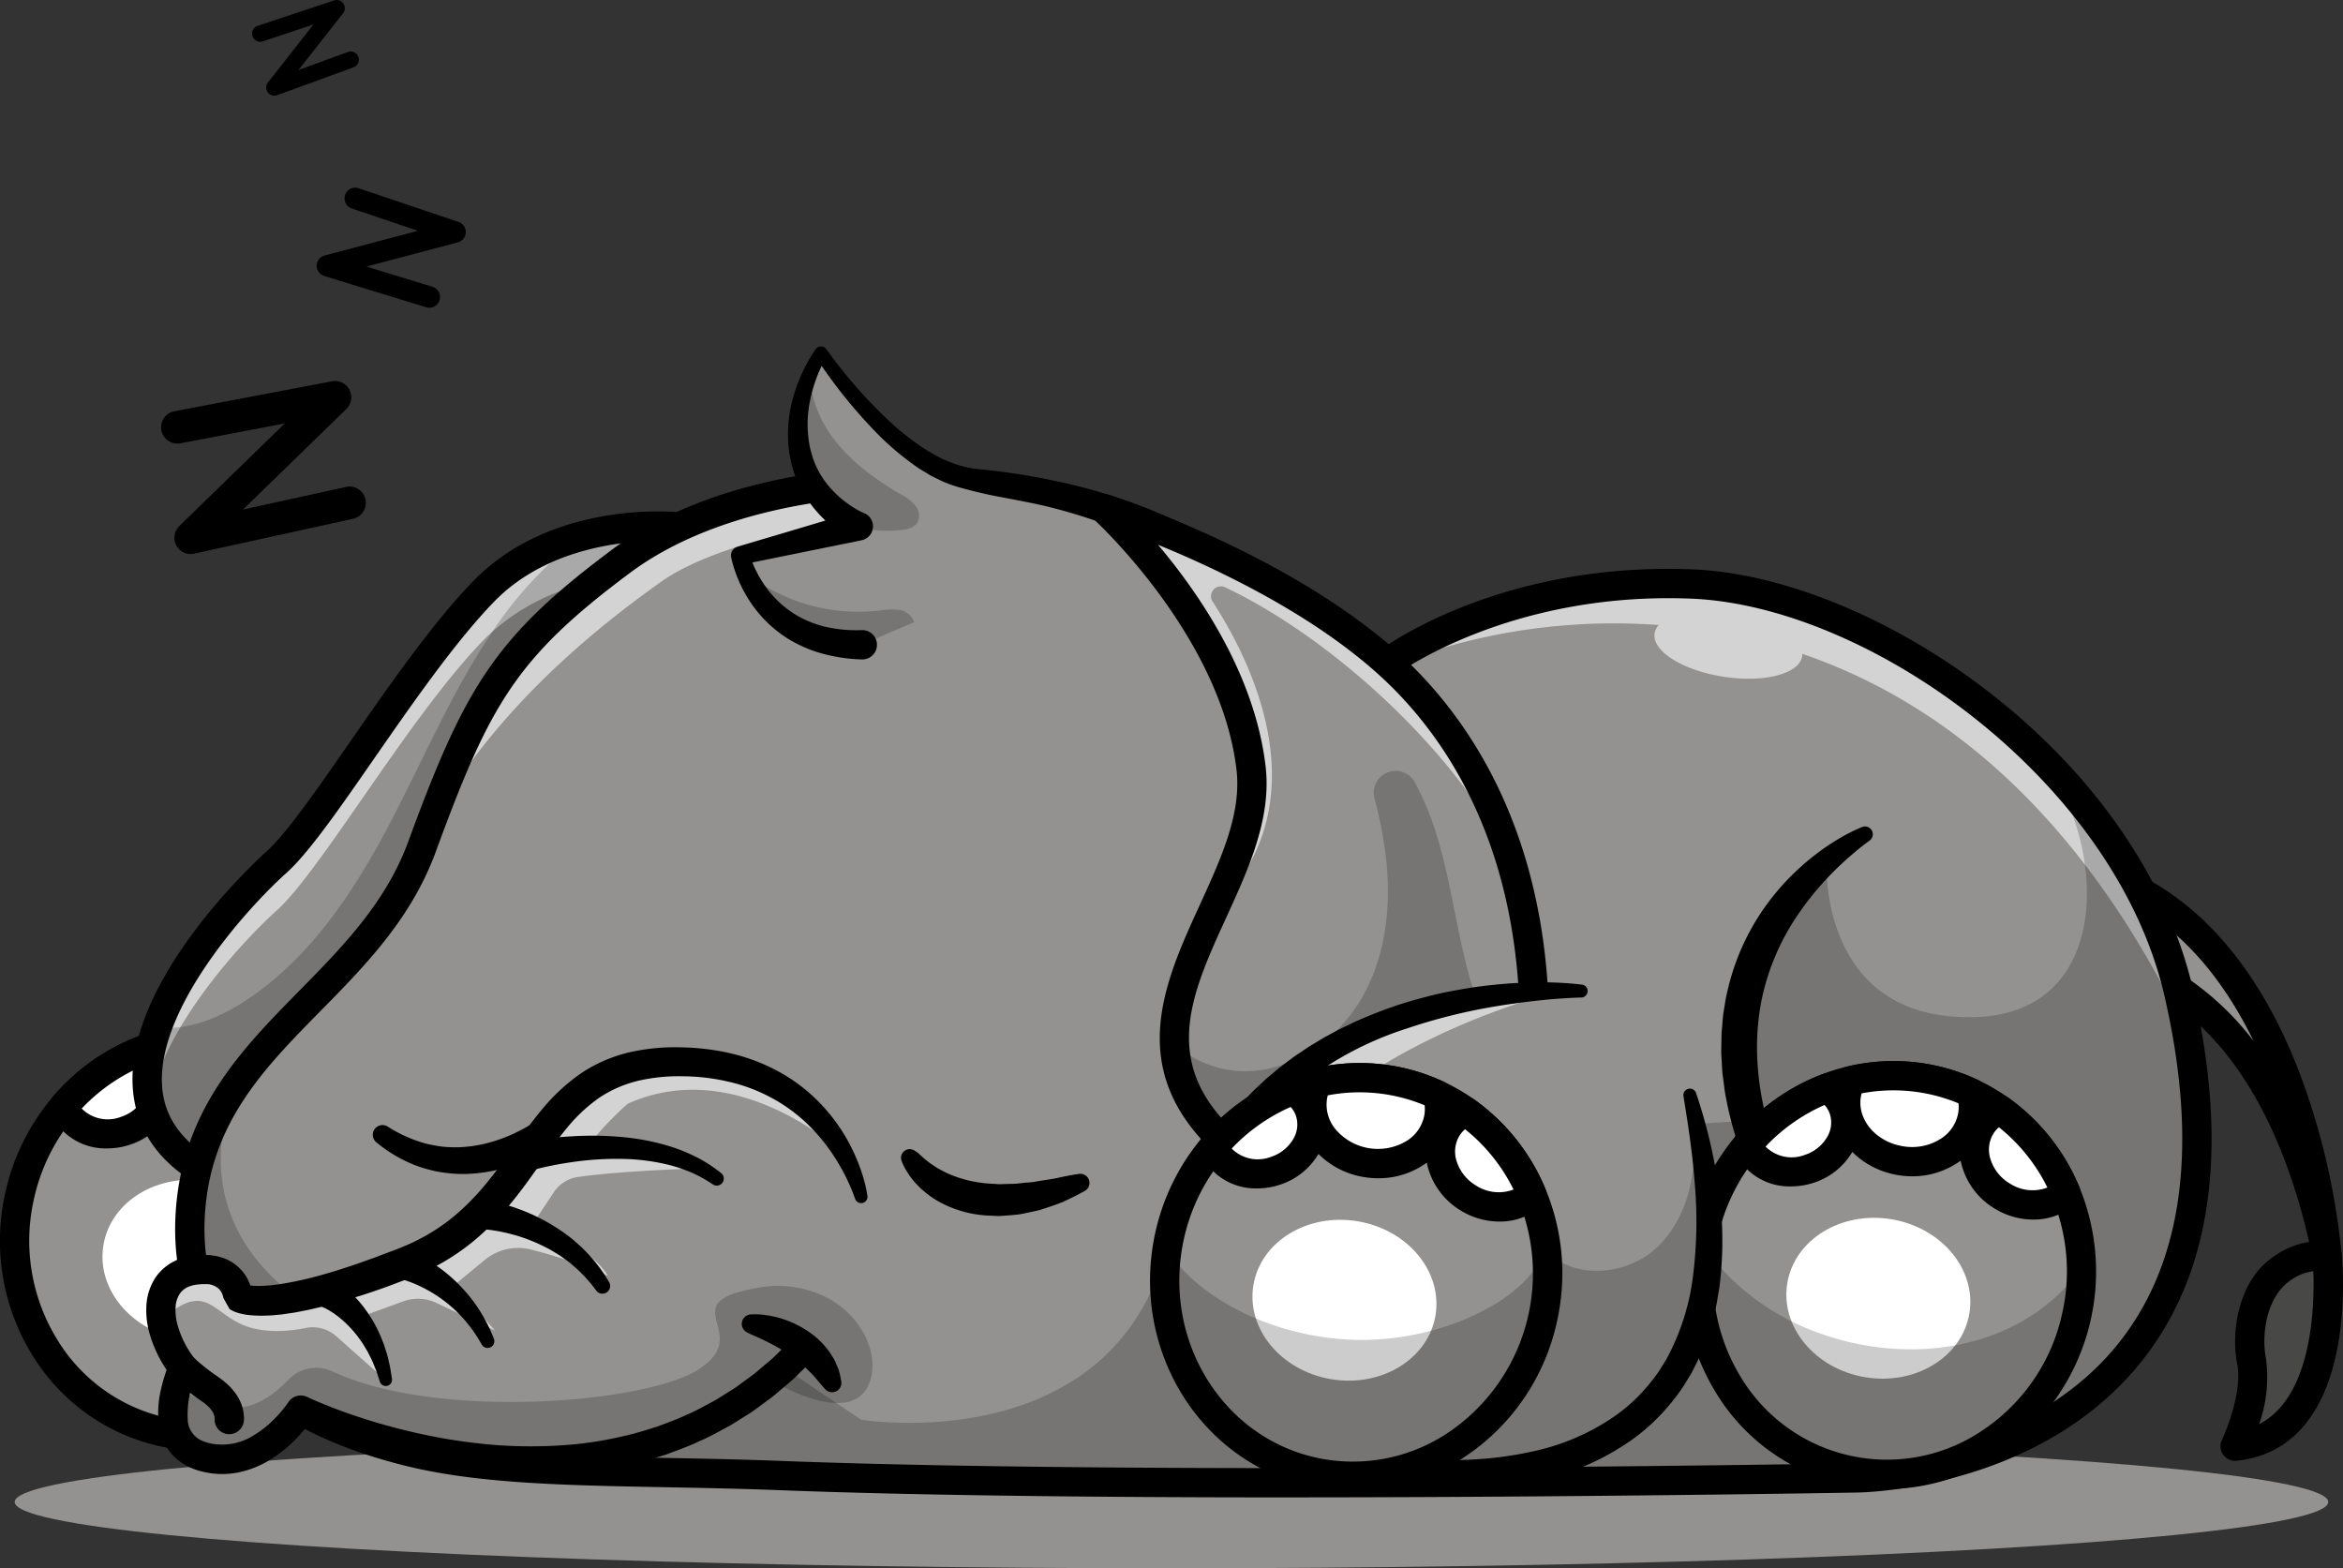 <svg xmlns="http://www.w3.org/2000/svg" width="300" height="200.795" viewBox="0 0 300 200.795"><rect x="0" y="0" width="300" height="200.795" fill="#333333" stroke="none"/><g transform="translate(1.881 183.82)"><ellipse cx="148.116" cy="8.488" rx="148.116" ry="8.488" fill="#939290"/></g><path d="M3483.458,2587.889s2.4,22.912-11.769,24.419c0,0,3.014-6.33,2.11-10.852s.452-13.594,9.658-13.567Z" transform="translate(-3185.5 -2427.147)" fill="#484847"/><g transform="translate(0 130.979)"><path d="M559.269,2328.316c-3.053,13.786-16.219,22.593-29.41,19.67s-21.406-16.463-18.348-30.25a26.3,26.3,0,0,1,5.622-11.381,25.169,25.169,0,0,1,10.208-7.268,22.387,22.387,0,0,1,3.02-.933h0a23.505,23.505,0,0,1,15.432,1.571,23.123,23.123,0,0,1,3.63,2.11,24.721,24.721,0,0,1,8.483,10.677,26.218,26.218,0,0,1,1.36,15.8Z" transform="translate(-508.991 -2295.627)" fill="#939290"/><path d="M517.275,2332.739a25.613,25.613,0,0,1-22-12.517,27.844,27.844,0,0,1-3.31-20.578,28.322,28.322,0,0,1,6.024-12.188,27.082,27.082,0,0,1,10.97-7.807,24.507,24.507,0,0,1,3.265-1.008l.05-.011a25.38,25.38,0,0,1,16.609,1.712,24.892,24.892,0,0,1,3.918,2.279,26.542,26.542,0,0,1,9.127,11.482,28,28,0,0,1,1.461,16.931h0a27.858,27.858,0,0,1-11.692,17.255,25.868,25.868,0,0,1-14.424,4.451Zm-4.256-50.431a20.691,20.691,0,0,0-2.714.843,23.325,23.325,0,0,0-9.452,6.73,24.567,24.567,0,0,0-5.222,10.573,24.108,24.108,0,0,0,2.856,17.821,21.842,21.842,0,0,0,31.126,6.894,24.122,24.122,0,0,0,10.115-14.947h0a24.27,24.27,0,0,0-1.259-14.674,22.789,22.789,0,0,0-7.836-9.868,21.214,21.214,0,0,0-3.338-1.941,21.63,21.63,0,0,0-14.2-1.448l-.074.016Zm28.539,28.32Z" transform="translate(-491.281 -2277.94)"/><g transform="translate(6.266)"><g transform="translate(1.876 1.881)"><path d="M584.046,2324.291c-3.315,1.135-6.813-.225-7.976-3.053a25.169,25.169,0,0,1,10.208-7.268,5.283,5.283,0,0,1,2.114,2.706C589.429,2319.706,587.483,2323.119,584.046,2324.291Z" transform="translate(-576.07 -2312.39)" fill="#fff"/><path d="M723.381,2302.6c-.647,3.939-4.793,6.536-9.26,5.8s-7.554-4.525-6.907-8.464a6.541,6.541,0,0,1,.558-1.768h0a23.5,23.5,0,0,1,15.432,1.571,6.385,6.385,0,0,1,.174,2.861Z" transform="translate(-694.543 -2297.517)" fill="#fff"/><path d="M890.32,2353.258a6.887,6.887,0,0,1-8.224.361c-3.274-2.044-4.464-6.045-2.659-8.933a5.6,5.6,0,0,1,2.4-2.106,24.722,24.722,0,0,1,8.483,10.677Z" transform="translate(-849.545 -2338.253)" fill="#fff"/></g><path d="M564.015,2308.911a7.775,7.775,0,0,1-7.34-4.614,1.876,1.876,0,0,1,.3-1.925,27.077,27.077,0,0,1,10.972-7.809,1.878,1.878,0,0,1,1.7.188,7.134,7.134,0,0,1,2.855,3.663,7.293,7.293,0,0,1-.641,6.04,8.874,8.874,0,0,1-4.874,3.957,9.192,9.192,0,0,1-2.977.5Zm-3.288-5.1a4.707,4.707,0,0,0,5.052,1.054h0a5.12,5.12,0,0,0,2.827-2.266,3.588,3.588,0,0,0,.351-2.967,3.314,3.314,0,0,0-.677-1.149,23.332,23.332,0,0,0-7.554,5.328Z" transform="translate(-556.534 -2292.854)"/><path d="M697.977,2292.687a11.227,11.227,0,0,1-1.828-.151c-5.474-.9-9.266-5.667-8.453-10.618a8.409,8.409,0,0,1,.717-2.274,1.878,1.878,0,0,1,1.32-1.03,25.383,25.383,0,0,1,16.607,1.713,1.875,1.875,0,0,1,1,1.171,8.214,8.214,0,0,1,.223,3.694,8.625,8.625,0,0,1-4.052,5.935,10.4,10.4,0,0,1-5.536,1.559Zm-6.481-10.614a4.588,4.588,0,0,0-.1.454c-.479,2.912,1.926,5.743,5.361,6.31a6.846,6.846,0,0,0,4.763-.886,4.925,4.925,0,0,0,2.342-3.367v-.006a4.493,4.493,0,0,0,.036-1.227,21.678,21.678,0,0,0-12.4-1.276Z" transform="translate(-675.002 -2277.927)"/><path d="M868.431,2339.022a9.5,9.5,0,0,1-5.024-1.465,9.311,9.311,0,0,1-4.038-5.205,7.634,7.634,0,0,1,.782-6.312,7.491,7.491,0,0,1,3.2-2.812,1.877,1.877,0,0,1,1.876.169,26.538,26.538,0,0,1,9.131,11.485,1.875,1.875,0,0,1-.472,2.114A8.076,8.076,0,0,1,868.431,2339.022Zm-4.385-11.823a3.609,3.609,0,0,0-.713.832,3.932,3.932,0,0,0-.367,3.251,5.562,5.562,0,0,0,2.429,3.094,5.352,5.352,0,0,0,4.86.546A22.765,22.765,0,0,0,864.045,2327.2Z" transform="translate(-829.973 -2318.719)"/></g><ellipse cx="10.252" cy="11.816" rx="10.252" ry="11.816" transform="translate(11.571 38.569) rotate(-80.64)" fill="#fff"/></g><path d="M3283.34,2077.69v11.045s22.006,0,29.855,37.946C3313.195,2126.68,3310.168,2085.385,3283.34,2077.69Z" transform="translate(-3015.236 -1965.938)" fill="#939290"/><path d="M3295.529,2110.906a1.876,1.876,0,0,1-1.835-1.5c-3.895-18.827-11.346-27.739-16.912-31.9-5.945-4.444-11.066-4.552-11.118-4.552a1.884,1.884,0,0,1-1.865-1.875V2060.04a1.876,1.876,0,0,1,2.393-1.8c11.57,3.319,20.642,13.189,26.234,28.542a90.952,90.952,0,0,1,4.975,22.115,1.876,1.876,0,0,1-1.873,2.012Zm-27.978-41.511a26.372,26.372,0,0,1,11.217,4.919,36.482,36.482,0,0,1,7.349,7.255c-3.91-8-9.787-15.5-18.564-18.92v6.746Z" transform="translate(-2997.572 -1948.288)"/><path d="M3454.031,2596.531a1.875,1.875,0,0,1-1.693-2.682c.762-1.608,2.6-6.486,1.965-9.677-.7-3.5-.154-8.558,2.645-11.962a10.964,10.964,0,0,1,8.813-3.85h.045a1.876,1.876,0,0,1,1.86,1.68c.106,1.011,2.412,24.794-13.436,26.479A1.932,1.932,0,0,1,3454.031,2596.531Zm10.012-24.282a6.7,6.7,0,0,0-4.2,2.343c-2.008,2.442-2.374,6.3-1.864,8.843a18.1,18.1,0,0,1-.874,8.4C3463.919,2588.334,3464.205,2576.758,3464.044,2572.249Z" transform="translate(-3167.841 -2409.492)"/><g transform="translate(16.97 65.477)"><path d="M755.737,1615.51s-26.578,94.481-54.915,85.136c-13.483-4.445-14.875-12.851-11.948-21.058,3.319-9.334,12.22-18.418,15.267-21.142,5.724-5.124,16.879-24.716,26.527-34.666a27.056,27.056,0,0,1,12.606-7.112,37.706,37.706,0,0,1,12.465-1.158Z" transform="translate(-685.719 -1613.519)" fill="#939290"/><g transform="translate(1.882 1.883)" opacity="0.6"><path d="M755.744,1615.5s-.641,2.285-1.837,6.11a39.01,39.01,0,0,0-10.628,1.258,27.069,27.069,0,0,0-12.606,7.112c-9.648,9.95-20.8,29.542-26.527,34.666-3.047,2.723-11.948,11.807-15.267,21.141a23.411,23.411,0,0,0-.95,3.422,17.4,17.4,0,0,1,.95-9.632c3.319-9.334,12.22-18.418,15.267-21.141,5.724-5.124,16.879-24.716,26.527-34.666a27.057,27.057,0,0,1,12.606-7.111,37.7,37.7,0,0,1,12.465-1.158Z" transform="translate(-687.608 -1615.393)" fill="#fff"/></g><g transform="translate(1.881 1.883)" opacity="0.2"><path d="M755.737,1615.5s-26.578,94.481-54.915,85.136c-13.483-4.445-14.875-12.851-11.948-21.058.219.032.444.047.663.058,3.855.182,7.587-1.451,10.806-3.585,7.868-5.207,13.363-13.305,17.808-21.627s8.072-17.119,13.295-24.977a50.076,50.076,0,0,1,11.828-12.788,37.7,37.7,0,0,1,12.465-1.158Z" transform="translate(-687.6 -1615.393)"/></g><path d="M687.1,1685.441a14.536,14.536,0,0,1-4.578-.745c-8.178-2.7-12.954-7.082-14.2-13.031-3-14.393,16.036-31.624,16.848-32.35,2.531-2.265,6.49-7.972,10.683-14.013,4.939-7.118,10.537-15.186,15.748-20.561,10.167-10.485,25.952-8.9,26.618-8.83a1.875,1.875,0,0,1,1.6,2.372c-.827,2.938-20.522,72.117-44.769,85.02A16.873,16.873,0,0,1,687.1,1685.441Zm48.409-85.89c-4.475,0-14.468.849-21.209,7.8-5,5.155-10.5,13.088-15.36,20.088-4.508,6.5-8.4,12.111-11.264,14.671-5.082,4.548-17.806,18.583-15.677,28.788.948,4.544,4.884,7.987,11.7,10.235a11.781,11.781,0,0,0,9.6-1.143c20.486-10.9,38.592-68.228,42.25-80.44Z" transform="translate(-668.008 -1595.786)"/></g><path d="M957.7,1682.511s-88.412,1.591-137.75-.3c-19.055-.731-34.911-.037-47.1-2.969-19.383-4.659-29.495-15.246-28.4-30.836a31.33,31.33,0,0,1,5.729-16.043c5.932-8.63,15.068-14.881,20.8-24.262,0,0,0-.01,0-.015a35.61,35.61,0,0,0,3.109-6.381c.35-.944.688-1.863,1.018-2.75,6.3-16.827,10.242-23.219,24.544-33.857,6.381-4.753,15.126-7.889,24.716-9.339a86.193,86.193,0,0,1,31.081,1.08c1.033.225,2.061.474,3.073.746l.062.015c.95.251,1.884.521,2.813.814l.021,0a64.706,64.706,0,0,1,7.5,2.839c21.5,9.725,28.806,16.894,28.806,16.894s.438-.334,1.3-.876c4.069-2.6,17.542-10.008,37.619-9.215,12.971.517,29.239,7.936,42.08,19.655h0c.01.015.026.021.036.031q1.049.955,2.061,1.957c8.708,8.52,15.554,19.075,18.23,30.763q1.026,4.477,1.576,8.531c7.3,53.157-42.926,53.517-42.926,53.517Z" transform="translate(-720.058 -1493.284)" fill="#939290"/><g transform="translate(55.046 61.543)" opacity="0.6"><path d="M1144.871,1556.824c-3.126.032-38.626,2.333-50.75,10.944-10.577,7.513-21.958,17.554-29.592,31.172,6.3-16.827,10.242-23.219,24.544-33.857,6.381-4.753,15.126-7.889,24.716-9.339a86.2,86.2,0,0,1,31.081,1.08Z" transform="translate(-1064.53 -1554.818)" fill="#fff"/></g><g transform="translate(179.966 74.715)" opacity="0.6"><path d="M2467.068,1752.989c-14.035-31.41-33.038-45.91-50.8-51.993a1.834,1.834,0,0,1-.021.3c-.35,2.259-4.863,3.438-10.081,2.63s-9.167-3.292-8.818-5.551a2.063,2.063,0,0,1,.538-1.07,78.195,78.195,0,0,0-32.266,4.425l-.156-.459c4.069-2.6,17.542-10.008,37.619-9.214,12.971.517,29.239,7.936,42.08,19.655h0c.011.015.026.021.037.032q1.048.955,2.061,1.957c8.708,8.52,15.554,19.075,18.23,30.763q1.026,4.477,1.576,8.531Z" transform="translate(-2365.46 -1691.995)" fill="#fff"/></g><g transform="translate(24.302 96.415)" opacity="0.2"><path d="M957.7,2010.791s-88.412,1.591-137.75-.3c-19.055-.731-34.911-.036-47.1-2.969-19.383-4.659-29.495-15.246-28.4-30.836a31.332,31.332,0,0,1,5.729-16.044c-9.368,24.325,17.156,42.429,70.244,36.038l9.892,6.657s33.137,5.426,39.513-23.562c0,0,55.62,20.421,67.725-14.343l6.428-.381s-2.39-16.367,9.945-33.173c0,0-1.127,20.417,18.94,19.915,18.648-.465,16.759-23.948,7.962-33.81,8.708,8.52,15.554,19.075,18.23,30.763,14.119,61.651-41.35,62.048-41.35,62.048Z" transform="translate(-744.359 -1917.98)"/></g><path d="M867.177,1667.316c-22.733,0-46.62-.22-64.967-.925-5.121-.2-9.979-.289-14.675-.379-12.713-.242-23.692-.452-32.793-2.64-10.068-2.419-17.744-6.41-22.816-11.864-5.236-5.632-7.6-12.672-7.023-20.927.9-12.979,8.51-20.711,15.867-28.19,5.419-5.508,11.023-11.2,13.892-19.03,7.242-19.747,11.082-26.218,26.2-37.467,6.423-4.781,15.26-8.13,25.556-9.686a87.623,87.623,0,0,1,34.877,1.856q.081.019.158.043c.909.24,1.85.511,2.8.808l.053.015a67.444,67.444,0,0,1,7.714,2.919c17.1,7.739,25.342,13.875,28.172,16.233,4.127-2.678,17.954-10.412,38.853-9.59,11.823.468,26.145,6.428,38.307,15.944,13.493,10.557,22.677,24.023,25.859,37.918,4.619,20.165,2.427,36.119-6.513,47.422-13.047,16.494-35.515,16.909-36.638,16.919-.808.014-35.256.618-72.883.618Zm-47.9-128.305a82.29,82.29,0,0,0-12.294.909c-9.689,1.464-17.946,4.572-23.876,8.986-14.645,10.9-18,16.872-24.92,35.749-3.15,8.588-9.042,14.577-14.741,20.368-7.2,7.314-13.993,14.222-14.8,25.819-1.271,18.211,13.967,25.757,26.973,28.882,8.7,2.092,19.495,2.3,31.988,2.537,4.715.09,9.59.182,14.747.381,48.722,1.87,136.763.32,137.646.3h.02c.307,0,21.818-.4,33.753-15.518,8.184-10.365,10.129-25.248,5.781-44.233-6.32-27.593-37.8-50.046-60.658-50.95-23.269-.923-37.576,9.606-37.718,9.713a1.878,1.878,0,0,1-2.442-.159c-.068-.067-7.435-7.1-28.264-16.528a63.718,63.718,0,0,0-7.248-2.744l-.056-.016c-.927-.29-1.845-.555-2.729-.786l-.072-.02h0a82.554,82.554,0,0,0-21.094-2.69Zm21.2,2.717Zm-.007,0Zm0,0Zm-.244-.075.087.033C840.279,1541.674,840.249,1541.663,840.22,1541.651Z" transform="translate(-702.392 -1475.595)"/><path d="M2805.411,2017.812c-.824.594-1.691,1.3-2.493,2s-1.594,1.444-2.341,2.211-1.455,1.563-2.141,2.37c-.67.823-1.311,1.662-1.91,2.525a30.206,30.206,0,0,0-4.9,11.365,31.73,31.73,0,0,0-.566,6.184,36.547,36.547,0,0,0,.619,6.256,56.93,56.93,0,0,0,3.808,12.263,1.878,1.878,0,0,1-3.376,1.635,47.173,47.173,0,0,1-4.849-13.05c-.107-.58-.242-1.154-.327-1.74l-.229-1.763c-.091-.586-.116-1.182-.153-1.776-.021-.6-.086-1.188-.067-1.786l.03-1.793c.014-.6.09-1.194.134-1.792.029-.3.047-.6.083-.895l.139-.89c.107-.592.175-1.189.331-1.772a29.964,29.964,0,0,1,6.188-12.819,29.639,29.639,0,0,1,2.4-2.61q.638-.611,1.3-1.2c.455-.373.9-.759,1.367-1.109a28.778,28.778,0,0,1,2.888-1.987,22.824,22.824,0,0,1,3.154-1.608,1,1,0,0,1,.965,1.738l-.056.04Z" transform="translate(-2566.092 -1910.137)"/><g transform="translate(18.698 134.077)"><path d="M795.167,2346.762l-4.957,12.752-2.682,6.9a46.009,46.009,0,0,1-4.164,3.866c-.073.063-.146.125-.219.182-25.175,20.417-59.747,3.574-59.747,3.574s-5,7.847-12.235,6.042c-4.738-1.184-4.477-5.734-3.731-8.734a17.16,17.16,0,0,1,.918-2.723,13.556,13.556,0,0,1-2.765-6.1c-.474-3.2.793-5.864,4.122-6.381,5.375-.83,5.677,3.443,5.677,3.443s3.616,2.614,21.5-4.419,15.277-25.926,35.021-25.723c12.152.12,18.152,6.657,20.974,11.661A21.559,21.559,0,0,1,795.167,2346.762Z" transform="translate(-703.618 -2327.585)" fill="#939290"/><g transform="translate(1.871 1.847)" opacity="0.6"><path d="M755.841,2346.149l-2.713,4.082s7.57,3.031,9.616,6.616a63.8,63.8,0,0,0-10.109-3.415,6.684,6.684,0,0,0-5.63,1.385l-3.922,3.229,5.218,5.818-7.51-3.539a5.523,5.523,0,0,0-4.241-.194l-4.669,1.7s2.856,5.587,2.444,8.4l-6.361-5.646a4.512,4.512,0,0,0-3.888-1.048c-2.085.419-5.354.754-8.072-.4-4.007-1.7-4.852-5.6-10.419-.621-.474-3.2.793-5.864,4.122-6.381,5.375-.83,5.677,3.443,5.677,3.443s3.616,2.614,21.5-4.419,15.277-25.926,35.021-25.723c12.152.12,18.152,6.657,20.974,11.661-4.106-3.486-15.565-11.656-27.586-6.271a41.631,41.631,0,0,0-5.531,5.964,18.647,18.647,0,0,1,16.264,2.264s-10.679.244-17.109,1.151a4.443,4.443,0,0,0-3.079,1.946Z" transform="translate(-705.489 -2329.433)" fill="#fff"/></g><path d="M1011.174,2410.269c-.274.2-.459.318-.684.462s-.434.265-.653.389c-.436.25-.878.48-1.326.7a22.876,22.876,0,0,1-2.775,1.09,19.887,19.887,0,0,1-5.916.921,19.2,19.2,0,0,1-3.006-.283,17.475,17.475,0,0,1-2.9-.8,18.135,18.135,0,0,1-5.083-2.982,1.242,1.242,0,0,1,1.452-2.009l.017.01a18.01,18.01,0,0,0,4.578,2.086,17.46,17.46,0,0,0,2.419.473,15.884,15.884,0,0,0,2.452.06,17.416,17.416,0,0,0,4.829-.981,19.049,19.049,0,0,0,2.3-.966c.374-.18.741-.374,1.1-.578.179-.1.354-.207.523-.312s.359-.227.457-.294l.061-.042a1.875,1.875,0,0,1,2.161,3.064Z" transform="translate(-959.346 -2397.592)"/><path d="M1694.92,2446.657a1.872,1.872,0,0,1,.2.186c.067.071.158.146.235.218a6.228,6.228,0,0,0,.492.431c.162.143.339.277.515.407a4.853,4.853,0,0,0,.536.375l.54.361.575.306a12.43,12.43,0,0,0,1.163.557,15.863,15.863,0,0,0,5.078,1.129l.669.041a4.368,4.368,0,0,0,.675.02c.455-.017.91-.032,1.368-.036a12.151,12.151,0,0,0,1.384-.112c.463-.055.931-.08,1.4-.126.93-.186,1.878-.3,2.831-.47.947-.207,1.9-.412,2.892-.555l.1-.014a1.17,1.17,0,0,1,.743,2.176c-.91.515-1.858.967-2.812,1.419-.98.388-1.994.723-3.012,1.045-.524.118-1.051.243-1.582.346a11.474,11.474,0,0,1-1.608.263c-.547.051-1.1.09-1.646.128a5.12,5.12,0,0,1-.833,0l-.838-.039a14.449,14.449,0,0,1-6.52-1.875,11.656,11.656,0,0,1-1.431-.98l-.663-.557-.611-.615a6.5,6.5,0,0,1-.561-.66,6.7,6.7,0,0,1-.51-.7c-.156-.245-.311-.485-.446-.75-.066-.134-.134-.254-.2-.4s-.118-.264-.192-.458a1.114,1.114,0,0,1,1.63-1.342l.435.273Z" transform="translate(-1596.109 -2433.152)"/><path d="M776.763,2329.537c-.139-.424-.324-.907-.518-1.352s-.394-.906-.617-1.346a24.982,24.982,0,0,0-1.457-2.564,23.47,23.47,0,0,0-3.708-4.461,20.7,20.7,0,0,0-4.66-3.285,21.475,21.475,0,0,0-5.352-1.947,26.463,26.463,0,0,0-5.739-.661,22.981,22.981,0,0,0-5.655.567,15.515,15.515,0,0,0-5,2.168,20.593,20.593,0,0,0-4.1,3.813c-2.483,2.984-4.605,6.575-7.378,9.884a34.779,34.779,0,0,1-4.613,4.65,28.662,28.662,0,0,1-5.567,3.6c-.49.259-.995.478-1.5.691l-.76.324c-.251.106-.491.189-.736.284-.98.366-1.95.752-2.938,1.1s-1.98.688-2.984,1.005c-1.012.3-2,.643-3.032.907l-1.533.418-1.558.367c-.516.13-1.049.224-1.578.327l-.794.152-.81.119-.81.117-.831.078c-.547.062-1.125.065-1.694.084a15.574,15.574,0,0,1-1.8-.1c-.149-.01-.323-.052-.483-.078a4.74,4.74,0,0,1-.5-.109,5.176,5.176,0,0,1-.552-.168c-.106-.04-.191-.07-.311-.124l-.194-.1-.106-.057q-.1-.06-.2-.13l-.773-1.386v0c.006.053-.01-.057-.021-.1s-.03-.128-.051-.192a2.575,2.575,0,0,0-.149-.374,1.825,1.825,0,0,0-.434-.576,2.4,2.4,0,0,0-1.49-.552l-.522,0a5.4,5.4,0,0,0-.556.047,4.156,4.156,0,0,0-1.008.2,2.627,2.627,0,0,0-1.344.953,3.5,3.5,0,0,0-.558,1.737,7.193,7.193,0,0,0,.233,2.23,12.578,12.578,0,0,0,2.226,4.4,1.88,1.88,0,0,1,.24,1.874l-.022.052a12.558,12.558,0,0,0-1.119,5.85,3.04,3.04,0,0,0,1.781,2.689,5.676,5.676,0,0,0,1.244.387,7.522,7.522,0,0,0,5.436-1.066,13.167,13.167,0,0,0,2.428-1.883c.376-.365.737-.752,1.078-1.154.171-.2.335-.406.494-.612s.325-.439.421-.586l0,0a1.9,1.9,0,0,1,2.4-.674c.568.27,1.234.557,1.868.818s1.293.519,1.947.766c1.307.5,2.64.938,3.974,1.367a79.162,79.162,0,0,0,8.149,2.072,70.446,70.446,0,0,0,8.306,1.143,60.478,60.478,0,0,0,8.342.03,46.9,46.9,0,0,0,8.2-1.243c1.352-.288,2.657-.732,3.976-1.13,1.286-.49,2.591-.933,3.828-1.535,1.272-.526,2.458-1.226,3.676-1.863.588-.355,1.165-.73,1.749-1.092.29-.184.585-.36.87-.552l.832-.61c.551-.41,1.117-.8,1.659-1.226l1.576-1.336c.26-.226.532-.437.783-.674l.74-.724,1.481-1.445.094-.091a1.874,1.874,0,0,1,2.62,2.682l-1.6,1.565-.8.781c-.271.257-.566.488-.848.733l-1.712,1.449c-.589.46-1.2.89-1.8,1.336l-.906.662c-.31.208-.632.4-.948.6-.636.4-1.265.8-1.906,1.189-1.325.7-2.621,1.455-4.005,2.032-1.35.654-2.766,1.14-4.166,1.669-1.429.436-2.849.912-4.308,1.226a50.771,50.771,0,0,1-8.818,1.338,64.242,64.242,0,0,1-8.875-.032,74.071,74.071,0,0,1-8.755-1.2,82.817,82.817,0,0,1-8.544-2.172c-1.4-.45-2.8-.912-4.172-1.436-.689-.26-1.377-.528-2.061-.811s-1.347-.565-2.077-.912l2.4-.679c-.226.345-.4.575-.6.848s-.4.512-.612.76q-.628.742-1.326,1.42a16.942,16.942,0,0,1-3.13,2.421,12.41,12.41,0,0,1-3.843,1.513,10.612,10.612,0,0,1-4.24,0,9.382,9.382,0,0,1-2.108-.671,7.141,7.141,0,0,1-1.971-1.385,6.358,6.358,0,0,1-1.36-2.036,8.15,8.15,0,0,1-.576-2.213,12.782,12.782,0,0,1,.242-4.1,19.408,19.408,0,0,1,.495-1.889c.1-.308.2-.614.314-.919s.222-.587.383-.948l.218,1.925a16.279,16.279,0,0,1-2.887-5.755,10.866,10.866,0,0,1-.34-3.437,7.23,7.23,0,0,1,1.236-3.623,6.4,6.4,0,0,1,3.211-2.344,7.843,7.843,0,0,1,1.786-.373c.29-.023.564-.073.868-.069s.6,0,.907.013q.474.057.947.13c.324.084.647.167.968.279a5.735,5.735,0,0,1,1.815,1.1,5.562,5.562,0,0,1,1.278,1.691,6.3,6.3,0,0,1,.378.953c.051.163.091.329.13.5a4.827,4.827,0,0,1,.092.6v.01l-.772-1.387a1.11,1.11,0,0,0-.119-.08c-.024-.014-.012-.009-.019-.013a.053.053,0,0,0-.02-.01.261.261,0,0,1,.049.013c.023.014.126.03.189.048a2.149,2.149,0,0,0,.253.045c.094.01.171.034.28.038a12.04,12.04,0,0,0,1.285.037c.46-.031.912-.04,1.387-.108l.706-.077.716-.115a46.08,46.08,0,0,0,5.764-1.358c.962-.259,1.916-.6,2.874-.9.955-.317,1.9-.673,2.857-1.006l2.845-1.072c.234-.09.481-.178.7-.272l.66-.283c.442-.184.882-.373,1.3-.6a24.506,24.506,0,0,0,4.786-3.09,30.584,30.584,0,0,0,4.07-4.111c2.521-3.01,4.645-6.534,7.462-9.865a24.568,24.568,0,0,1,4.978-4.5,19.036,19.036,0,0,1,6.309-2.624,26.77,26.77,0,0,1,6.612-.556,29.965,29.965,0,0,1,6.5.872,24.2,24.2,0,0,1,6.142,2.481,21.97,21.97,0,0,1,5.165,4.132,22.952,22.952,0,0,1,3.709,5.372,24.287,24.287,0,0,1,1.245,2.987,18.415,18.415,0,0,1,.79,3.164.811.811,0,0,1-1.572.375l-.015-.049Z" transform="translate(-686.007 -2310.195)"/><path d="M1481.52,2666.358a8.87,8.87,0,0,1,1,0c.32.011.636.052.95.093a12.791,12.791,0,0,1,5.365,2.06,10.346,10.346,0,0,1,2.842,2.778c.183.282.364.565.533.852.145.3.274.615.407.92.066.152.129.306.18.464l.126.483c.073.324.144.646.187.97a1.189,1.189,0,0,1-2.053.965l-.122-.135c-.741-.813-1.3-1.607-2.035-2.266a17.291,17.291,0,0,0-2.234-1.881,22.672,22.672,0,0,0-2.6-1.568c-.463-.235-.932-.475-1.415-.692s-1-.44-1.426-.649l-.176-.086a1.217,1.217,0,0,1,.475-2.307Z" transform="translate(-1404.089 -2632.145)"/><path d="M1173.4,2429.109c1.16-.248,2.2-.4,3.305-.539s2.178-.229,3.271-.288a42.22,42.22,0,0,1,6.567.138,29.313,29.313,0,0,1,6.467,1.379,23.355,23.355,0,0,1,3.061,1.33,19.454,19.454,0,0,1,2.79,1.85.9.9,0,0,1-1.063,1.453l-.024-.016a17.528,17.528,0,0,0-2.6-1.45,21.311,21.311,0,0,0-2.831-.978,26.864,26.864,0,0,0-5.982-.8,39.369,39.369,0,0,0-6.084.342c-1.01.135-2.016.3-3.012.5s-2.015.439-2.9.7l-.031.009a1.877,1.877,0,1,1-1.069-3.6c.046-.013.1-.026.142-.036Z" transform="translate(-1125.255 -2416.882)"/><path d="M1117.579,2513.773c.5.072.878.151,1.3.246s.806.2,1.2.309.785.243,1.175.363l1.152.418a24.7,24.7,0,0,1,4.352,2.217,24.115,24.115,0,0,1,1.988,1.421c.315.258.615.538.92.806l.453.407.422.443a20.21,20.21,0,0,1,2.936,3.858.989.989,0,0,1-1.619,1.131l-.052-.068a17.924,17.924,0,0,0-2.925-3.154l-.4-.352-.433-.317c-.292-.207-.573-.426-.869-.624-.612-.372-1.208-.76-1.854-1.07a21.7,21.7,0,0,0-3.977-1.564l-1.034-.265c-.349-.07-.693-.156-1.042-.214s-.7-.12-1.04-.162-.714-.081-.97-.091h-.017a1.879,1.879,0,0,1,.149-3.755C1117.451,2513.759,1117.516,2513.765,1117.579,2513.773Z" transform="translate(-1074.199 -2494.208)"/><path d="M1010.651,2580.032c.128.046.2.081.29.118s.168.074.247.111c.16.074.318.149.468.228.308.152.6.321.891.484.576.34,1.133.7,1.668,1.089a19.862,19.862,0,0,1,2.951,2.6,18.965,18.965,0,0,1,2.373,3.083,20.425,20.425,0,0,1,1.713,3.438.864.864,0,0,1-1.546.763l-.028-.047a18.469,18.469,0,0,0-1.953-2.849,16.423,16.423,0,0,0-2.429-2.384,16.92,16.92,0,0,0-2.81-1.852c-.493-.261-1-.495-1.5-.706-.255-.1-.509-.2-.762-.284-.127-.046-.251-.085-.374-.121-.062-.02-.124-.039-.179-.052a1.294,1.294,0,0,0-.14-.033,1.932,1.932,0,1,1,.658-3.75l.465.17Z" transform="translate(-976.719 -2553.866)"/><path d="M913.587,2620.171c.135.074.195.117.279.17s.149.1.222.151c.145.1.278.2.409.3.269.2.508.417.752.631a14.981,14.981,0,0,1,1.328,1.37,17.366,17.366,0,0,1,2.1,3.072,18.258,18.258,0,0,1,.771,1.66c.11.282.228.562.331.845l.273.861c.2.566.3,1.161.445,1.735.119.582.194,1.171.291,1.75a.8.8,0,0,1-1.54.387l-.025-.074c-.176-.52-.328-1.042-.519-1.548-.219-.5-.383-1.01-.642-1.482l-.358-.715c-.13-.232-.271-.457-.405-.686-.255-.463-.584-.877-.88-1.306a14.393,14.393,0,0,0-2.118-2.235,11.429,11.429,0,0,0-1.2-.9c-.206-.128-.413-.262-.619-.369-.1-.057-.206-.112-.3-.156-.049-.023-.1-.051-.143-.066s-.1-.045-.093-.033a1.876,1.876,0,1,1,1.649-3.369Z" transform="translate(-889.295 -2590.232)"/><path d="M723.569,2728.4a1.863,1.863,0,0,1-1.876-1.861v-.093c.013-.745-.548-1.51-1.67-2.277a30.492,30.492,0,0,1-3.689-2.94,1.876,1.876,0,0,1,2.609-2.7h0a27.156,27.156,0,0,0,3.2,2.538c1.533,1.047,3.35,2.84,3.305,5.438a1.889,1.889,0,0,1-1.875,1.891Z" transform="translate(-712.907 -2678.848)"/></g><g transform="translate(93.598 44.352)"><path d="M1530.027,1406.391l-29.359,12.663-6.694,2.89c-9.6,0-13.456-6.016-14.849-9.319a12,12,0,0,1-.7-2.108l14.745-3.689.261-.062a14.283,14.283,0,0,1-7.06-8.275,16.913,16.913,0,0,1,1.2-11.7,16.377,16.377,0,0,1,1.2-2.2s7.9,11.98,16.242,15.288c3.616,1.435,9.512,1.915,14.229,3.057a78.159,78.159,0,0,1,10.79,3.454Z" transform="translate(-1477.229 -1383.744)" fill="#939290"/><path d="M1482.764,1415.86a21.186,21.186,0,0,1-5.624-.914,16.248,16.248,0,0,1-2.676-1.095,14.937,14.937,0,0,1-2.446-1.552,15.912,15.912,0,0,1-3.816-4.245,16.993,16.993,0,0,1-1.29-2.512c-.182-.433-.342-.876-.487-1.324a12.7,12.7,0,0,1-.374-1.422v0a1.143,1.143,0,0,1,.783-1.356l.087-.026,14.836-4.424h0l-.334,3.521c-.2-.1-.316-.17-.458-.255s-.268-.162-.4-.245c-.26-.164-.505-.337-.75-.512a17.061,17.061,0,0,1-3.779-3.784,13.771,13.771,0,0,1-1.718-3.15,6.715,6.715,0,0,1-.3-.847c-.084-.287-.181-.572-.252-.86-.108-.58-.26-1.151-.32-1.735a17.118,17.118,0,0,1,.549-6.854,19.833,19.833,0,0,1,1.177-3.167,19.116,19.116,0,0,1,1.683-2.946l0,0a.84.84,0,0,1,1.373-.023l.027.037a62,62,0,0,0,7.813,8.972,33.076,33.076,0,0,0,4.578,3.646,12.213,12.213,0,0,0,1.224.748l.623.343a4.384,4.384,0,0,0,.632.312c.43.179.851.38,1.283.543s.88.287,1.339.411a56.964,56.964,0,0,0,5.8,1.085c1.991.3,4.011.582,6.059.992s4.031.93,6.017,1.507,3.918,1.207,5.914,1.977a1.877,1.877,0,0,1-1.351,3.5l-.068-.028-.043-.019c-1.744-.76-3.637-1.466-5.5-2.1s-3.782-1.205-5.675-1.681-3.868-.83-5.858-1.216a59.293,59.293,0,0,1-6.054-1.408c-.511-.161-1.023-.337-1.536-.544s-.987-.467-1.48-.7a5.611,5.611,0,0,1-.71-.389l-.687-.417a14.134,14.134,0,0,1-1.323-.888,35.472,35.472,0,0,1-4.725-4.1,63.88,63.88,0,0,1-7.685-9.622l1.4.015h0a17.64,17.64,0,0,0-1.28,2.743,17.854,17.854,0,0,0-.828,2.927,14.656,14.656,0,0,0-.01,5.889c.085.477.256.932.375,1.4.077.226.173.442.256.662a4.647,4.647,0,0,0,.29.644,10.687,10.687,0,0,0,1.548,2.358,13.129,13.129,0,0,0,2.065,1.952,12.992,12.992,0,0,0,1.173.8c.2.12.4.241.607.347.1.054.2.108.3.154s.215.1.254.115a1.82,1.82,0,0,1-.16,3.478l-.174.043h0L1467.5,1403.7l.871-1.382h0a11.1,11.1,0,0,0,.369,1.081c.148.371.308.74.489,1.1a14.4,14.4,0,0,0,1.234,2.055,13.006,13.006,0,0,0,3.356,3.272,11.75,11.75,0,0,0,2.04,1.109,12.964,12.964,0,0,0,2.209.734,17.631,17.631,0,0,0,4.7.44,1.877,1.877,0,0,1,.132,3.752h-.133Z" transform="translate(-1466.021 -1375.782)"/></g><g transform="translate(215.606 135.848)"><path d="M2805.206,2372.864a26.639,26.639,0,0,1-.631,6.141c-3.053,13.785-16.221,22.593-29.412,19.671-12.757-2.828-20.871-15.6-18.612-28.911.073-.443.161-.887.261-1.335a26.319,26.319,0,0,1,5.625-11.38,25.108,25.108,0,0,1,10.205-7.268,22.427,22.427,0,0,1,3.021-.934h0a23.354,23.354,0,0,1,10.55-.088,22.819,22.819,0,0,1,4.884,1.659,23.086,23.086,0,0,1,3.626,2.108,24.7,24.7,0,0,1,8.484,10.681,25.875,25.875,0,0,1,1.993,9.658Z" transform="translate(-2754.297 -2346.319)" fill="#939290"/><path d="M2762.611,2383.431a25.61,25.61,0,0,1-22-12.517,27.846,27.846,0,0,1-3.311-20.578,28.324,28.324,0,0,1,6.025-12.189,27.064,27.064,0,0,1,10.969-7.806,24.4,24.4,0,0,1,3.264-1.007l.05-.01a25.4,25.4,0,0,1,20.526,3.991,26.529,26.529,0,0,1,9.127,11.483,28.319,28.319,0,0,1-10.231,34.186,25.868,25.868,0,0,1-14.424,4.451ZM2758.356,2333a20.789,20.789,0,0,0-2.714.843,23.326,23.326,0,0,0-9.451,6.73,24.561,24.561,0,0,0-5.223,10.574,24.118,24.118,0,0,0,2.856,17.821,21.843,21.843,0,0,0,31.126,6.893,24.123,24.123,0,0,0,10.114-14.947h0a24.271,24.271,0,0,0-1.259-14.674,22.789,22.789,0,0,0-7.835-9.869,21.185,21.185,0,0,0-3.337-1.94,21.625,21.625,0,0,0-14.2-1.448Z" transform="translate(-2736.618 -2328.634)"/><g transform="translate(6.264)"><g transform="translate(1.877 1.879)"><path d="M2829.375,2374.981c-3.315,1.135-6.813-.225-7.976-3.053a25.17,25.17,0,0,1,10.208-7.268,5.282,5.282,0,0,1,2.115,2.706C2834.759,2370.4,2832.813,2373.809,2829.375,2374.981Z" transform="translate(-2821.4 -2363.079)" fill="#fff"/><path d="M2968.7,2353.275c-.647,3.939-4.792,6.536-9.261,5.8s-7.554-4.525-6.907-8.464a6.541,6.541,0,0,1,.558-1.768h0a23.5,23.5,0,0,1,15.432,1.571,6.383,6.383,0,0,1,.174,2.861Z" transform="translate(-2939.864 -2348.197)" fill="#fff"/><g transform="translate(28.787 4.027)"><path d="M3135.65,2403.938a6.887,6.887,0,0,1-8.224.361c-3.273-2.044-4.464-6.045-2.659-8.933a5.6,5.6,0,0,1,2.4-2.106,24.723,24.723,0,0,1,8.483,10.677Z" transform="translate(-3123.662 -2392.959)" fill="#fff"/><path d="M3128.988,2402.914a7.9,7.9,0,0,1-4.171-1.222,7.7,7.7,0,0,1-3.345-4.3,6.046,6.046,0,0,1,.6-5,5.883,5.883,0,0,1,2.512-2.2l.137-.064.123.087a24.924,24.924,0,0,1,8.573,10.79l.071.17-.137.124a6.457,6.457,0,0,1-4.367,1.611Zm-4.316-12.18a5.361,5.361,0,0,0-2.154,1.942,5.526,5.526,0,0,0-.545,4.57,7.176,7.176,0,0,0,3.122,4,6.651,6.651,0,0,0,7.773-.212,24.4,24.4,0,0,0-8.195-10.3Z" transform="translate(-3121.191 -2390.13)"/></g></g><path d="M2809.335,2359.6a7.776,7.776,0,0,1-7.34-4.614,1.876,1.876,0,0,1,.3-1.925,27.082,27.082,0,0,1,10.972-7.809,1.878,1.878,0,0,1,1.7.188,7.142,7.142,0,0,1,2.855,3.663,7.294,7.294,0,0,1-.642,6.04,8.872,8.872,0,0,1-4.872,3.956h0a9.206,9.206,0,0,1-2.979.5Zm-3.287-5.1a4.708,4.708,0,0,0,5.051,1.055h0a5.12,5.12,0,0,0,2.827-2.265,3.592,3.592,0,0,0,.351-2.967,3.312,3.312,0,0,0-.677-1.15,23.343,23.343,0,0,0-7.554,5.327Z" transform="translate(-2801.854 -2343.546)"/><path d="M2943.316,2343.391a11.224,11.224,0,0,1-1.827-.151c-5.475-.9-9.266-5.667-8.453-10.618a8.42,8.42,0,0,1,.717-2.273,1.874,1.874,0,0,1,1.32-1.028,25.379,25.379,0,0,1,16.607,1.712,1.877,1.877,0,0,1,1,1.17,8.211,8.211,0,0,1,.223,3.693,8.626,8.626,0,0,1-4.052,5.936A10.407,10.407,0,0,1,2943.316,2343.391Zm-6.481-10.615a4.63,4.63,0,0,0-.1.453c-.479,2.912,1.926,5.743,5.361,6.31a6.849,6.849,0,0,0,4.762-.886,4.932,4.932,0,0,0,2.343-3.369v-.006a4.507,4.507,0,0,0,.036-1.227,21.663,21.663,0,0,0-12.406-1.276Z" transform="translate(-2920.34 -2328.632)"/><path d="M3113.765,2389.712a9.5,9.5,0,0,1-5.024-1.465,9.312,9.312,0,0,1-4.038-5.206,7.636,7.636,0,0,1,.782-6.312,7.491,7.491,0,0,1,3.2-2.811,1.878,1.878,0,0,1,1.876.169,26.55,26.55,0,0,1,9.131,11.485,1.876,1.876,0,0,1-.472,2.114,8.073,8.073,0,0,1-5.453,2.026Zm-4.385-11.823a3.686,3.686,0,0,0-.714.831,3.938,3.938,0,0,0-.367,3.251,5.559,5.559,0,0,0,2.43,3.094,5.352,5.352,0,0,0,4.859.546,22.751,22.751,0,0,0-6.209-7.723Z" transform="translate(-3075.307 -2369.411)"/></g><ellipse cx="10.252" cy="11.816" rx="10.252" ry="11.816" transform="translate(11.573 38.567) rotate(-80.64)" fill="#fff"/></g><path d="M2018.4,1660.011c.276,24.445-8.953,31.964-31.28,19.29-10.915-6.2-14.635-12.4-14.922-18.612-.266-5.718,2.38-11.447,5-17.181,2.76-6.042,5.505-12.094,4.8-18.168-2.024-17.375-17.563-32.031-18.773-33.152-.052-.047-.079-.068-.079-.068l.021,0c8.014,1.664,29.938,13.3,36.3,19.733a60.375,60.375,0,0,1,16.013,26.323,68.96,68.96,0,0,1,2.588,14.51c.188,2.588.3,5.025.328,7.32Z" transform="translate(-1821.816 -1526.995)" fill="#939290"/><g transform="translate(141.335 65.126)" opacity="0.6"><path d="M1977.081,1604.035c4.9,7.541,14.237,25.86.125,39.483,2.76-6.042,5.505-12.094,4.8-18.168-2.024-17.375-17.563-32.031-18.773-33.152-.052-.047-.079-.068-.079-.068l.021,0c8.014,1.664,29.938,13.305,36.3,19.733a60.376,60.376,0,0,1,16.013,26.323c-5.836-13.458-22.249-29.074-36.788-35.981A1.267,1.267,0,0,0,1977.081,1604.035Z" transform="translate(-1963.15 -1592.13)" fill="#fff"/></g><g transform="translate(150.387 98.708)" opacity="0.2"><path d="M2103.622,1976.162c.276,24.445-8.953,31.964-31.28,19.289-10.915-6.2-14.635-12.4-14.922-18.611a13.778,13.778,0,0,0,8.766,3.464c6.308.088,12.193-4.049,15.3-9.532s3.736-12.1,2.943-18.361a54.445,54.445,0,0,0-1.4-7.026,2.8,2.8,0,0,1,5.18-2.038,35.95,35.95,0,0,1,2.6,6.158c1.993,6.214,2.692,12.773,4.466,19.049.84,2.984,2.176,6.194,4.993,7.493a4.635,4.635,0,0,0,3.349.115Z" transform="translate(-2057.42 -1941.853)"/></g><path d="M1987.212,1669.607c-4.981,0-11.125-2.1-18.563-6.324h0c-22.37-12.7-16.207-26.172-10.77-38.056,2.757-6.026,5.361-11.718,4.708-17.315-1.965-16.853-17.523-31.381-18.185-31.991-.086-.078-.13-.123-.13-.123a1.88,1.88,0,0,1,1.781-3.146c.053.013.124.034.176.051,7.1,2.45,24.913,9.312,36.943,20.111,7.875,7.069,17.6,20.109,19.221,42.091,1.313,17.836-1.265,28.539-7.88,32.723a13.353,13.353,0,0,1-7.3,1.978Zm-16.711-9.586c10.148,5.762,17.553,7.257,22.009,4.437,5.262-3.327,7.328-13.177,6.143-29.277-1.527-20.736-10.623-32.967-17.985-39.575-8.41-7.549-19.877-13.126-28.134-16.512,5.259,6.229,12.409,16.632,13.779,28.383.775,6.638-2.172,13.08-5.022,19.311-5.457,11.927-10.17,22.228,9.211,33.234Z" transform="translate(-1804.264 -1509.346)"/><g transform="translate(147.251 125.767)"><g transform="translate(2.758)"><path d="M2103.557,2296.69a40.961,40.961,0,0,1-4.189-.433c-10.185-1.617-19.149-7.148-23.735-14.844a22.439,22.439,0,0,1-3.24-10.926c-.146-5.04,1.419-10.508,5.212-16.107a38.366,38.366,0,0,1,3.126-4.012c12.611-14.124,32.746-15.574,39.789-15.621h0c1.6-.015,2.526.047,2.526.047l13.869,13.263q.751,2.949,1.267,5.687c6.59,34.708-14.2,43.969-34.629,42.946Z" transform="translate(-2070.568 -2233.679)" fill="#939290"/><g transform="translate(1.815 1.068)" opacity="0.6"><path d="M2075.632,2281.436a22.436,22.436,0,0,1-3.24-10.926c-.146-5.04,1.419-10.508,5.212-16.107a38.421,38.421,0,0,1,3.126-4.012c12.611-14.124,32.746-15.574,39.789-15.621-.6.141-47.96,11.2-44.887,46.667Z" transform="translate(-2072.383 -2234.77)" fill="#fff"/></g><path d="M2105.91,2225.6c-1.866.061-3.794.2-5.68.411s-3.778.467-5.647.79a72.418,72.418,0,0,0-10.98,2.77,43.1,43.1,0,0,0-18.636,11.891c-.324.331-.593.709-.892,1.06s-.593.709-.868,1.08l-.806,1.126-.4.563c-.128.192-.246.39-.369.585l-.733,1.173c-.248.389-.441.8-.664,1.205a27.184,27.184,0,0,0-1.188,2.468,22.762,22.762,0,0,0-1.857,10.5,21.278,21.278,0,0,0,1.073,5.195,22.67,22.67,0,0,0,2.386,4.771,23.819,23.819,0,0,0,3.435,4.153,29.072,29.072,0,0,0,4.218,3.437,34.381,34.381,0,0,0,9.94,4.588l.662.194.671.158c.448.1.893.219,1.344.311.906.16,1.807.348,2.723.445.91.139,1.83.188,2.747.261.461.032.933.034,1.4.054s.936.03,1.4.023a46.588,46.588,0,0,0,11.045-1.208,29,29,0,0,0,9.924-4.355,21.6,21.6,0,0,0,3.989-3.573,24.269,24.269,0,0,0,1.659-2.105c.249-.372.476-.759.717-1.137.116-.192.245-.376.352-.573l.31-.6a30.03,30.03,0,0,0,3.116-10.428,56.018,56.018,0,0,0,.187-11.221c-.27-3.781-.837-7.562-1.461-11.364l0-.01a.835.835,0,0,1,1.616-.4,67.912,67.912,0,0,1,2.785,11.45,48.066,48.066,0,0,1,.366,11.948l-.168,1.507-.26,1.5c-.142,1.005-.436,1.991-.677,2.981a30.025,30.025,0,0,1-2.264,5.737l-.354.691c-.122.229-.267.444-.4.667-.274.441-.538.889-.824,1.322a28.286,28.286,0,0,1-1.913,2.467,25.287,25.287,0,0,1-4.607,4.187,32.752,32.752,0,0,1-11.171,5.014,48.176,48.176,0,0,1-11.976,1.361c-.5.007-1,0-1.5-.025s-1-.025-1.5-.058c-1.012-.079-2.026-.135-3.031-.287-1.01-.108-2.006-.312-3-.492-.5-.1-.99-.228-1.484-.342l-.741-.177-.731-.213a38.413,38.413,0,0,1-5.719-2.107,35.967,35.967,0,0,1-5.331-3,30.848,30.848,0,0,1-4.746-3.915,27.657,27.657,0,0,1-3.9-4.815,26.347,26.347,0,0,1-2.738-5.616,24.954,24.954,0,0,1-1.213-6.154,26.385,26.385,0,0,1,2.242-12.139c.426-.931.84-1.87,1.354-2.749.251-.442.475-.9.75-1.329l.818-1.282c.138-.212.27-.429.413-.639l.448-.613.9-1.224c.305-.4.642-.783.961-1.174s.631-.791.988-1.15c.7-.731,1.367-1.491,2.12-2.166.37-.345.731-.7,1.107-1.033l1.158-.974.581-.484.6-.454,1.209-.905,1.252-.841.626-.42.644-.389,1.291-.775,1.322-.714c.438-.245.886-.467,1.339-.681s.9-.442,1.353-.647a59.508,59.508,0,0,1,5.572-2.168c1.9-.6,3.814-1.124,5.752-1.544,1.943-.394,3.893-.73,5.858-.939,1.962-.225,3.933-.342,5.9-.372a44.88,44.88,0,0,1,5.927.285.831.831,0,0,1-.077,1.655h-.033Z" transform="translate(-2053.483 -2223.652)"/></g><g transform="translate(0 10.334)"><path d="M2092.691,2381.629a25.664,25.664,0,0,1-18.716,19.555,23.543,23.543,0,0,1-10.691.115c-12.663-2.807-20.745-15.408-18.663-28.608.083-.548.188-1.1.308-1.644a26.265,26.265,0,0,1,5.63-11.38,25.432,25.432,0,0,1,4.779-4.372,24.679,24.679,0,0,1,5.426-2.9,22.4,22.4,0,0,1,3.021-.934h0a23.494,23.494,0,0,1,15.428,1.571,22.722,22.722,0,0,1,3.632,2.113,24.721,24.721,0,0,1,8.484,10.675,25.52,25.52,0,0,1,1.831,7.137,26.282,26.282,0,0,1-.474,8.666Z" transform="translate(-2042.419 -2348.942)" fill="#939290"/><path d="M2050.754,2386.065a25.5,25.5,0,0,1-5.532-.609c-14.177-3.14-23.05-17.713-19.779-32.486a28.33,28.33,0,0,1,6.028-12.189,27.085,27.085,0,0,1,10.97-7.807,24.375,24.375,0,0,1,3.264-1.007l.05-.011a25.409,25.409,0,0,1,20.527,3.991,26.525,26.525,0,0,1,9.127,11.483,28,28,0,0,1,1.461,16.93h0a27.857,27.857,0,0,1-11.692,17.254,25.867,25.867,0,0,1-14.424,4.451Zm-4.256-50.431a20.874,20.874,0,0,0-2.714.843,23.337,23.337,0,0,0-9.452,6.73,24.57,24.57,0,0,0-5.227,10.573c-2.824,12.754,4.77,25.32,16.927,28.013a21.923,21.923,0,0,0,17.059-3.3,24.569,24.569,0,0,0,8.855-29.621,22.788,22.788,0,0,0-7.835-9.868,21.68,21.68,0,0,0-7.834-3.469,21.422,21.422,0,0,0-9.707.082l-.074.016Zm28.539,28.32Z" transform="translate(-2024.765 -2331.268)"/><g transform="translate(8.138 1.879)"><path d="M2117.486,2377.611c-3.32,1.135-6.813-.225-7.976-3.053a25.171,25.171,0,0,1,10.208-7.268,5.278,5.278,0,0,1,2.114,2.706C2122.869,2373.026,2120.924,2376.439,2117.486,2377.611Z" transform="translate(-2109.51 -2365.71)" fill="#fff"/><path d="M2256.812,2355.915c-.647,3.939-4.792,6.536-9.261,5.8s-7.559-4.525-6.907-8.463a6.535,6.535,0,0,1,.558-1.768h0a23.5,23.5,0,0,1,15.431,1.571,6.384,6.384,0,0,1,.174,2.861Z" transform="translate(-2227.973 -2350.837)" fill="#fff"/><path d="M2423.77,2406.578a6.886,6.886,0,0,1-8.224.361c-3.273-2.044-4.464-6.045-2.659-8.933a5.6,5.6,0,0,1,2.4-2.106,24.722,24.722,0,0,1,8.482,10.677Z" transform="translate(-2382.994 -2391.573)" fill="#fff"/></g><g transform="translate(6.261 0.001)"><path d="M2097.447,2362.241a7.78,7.78,0,0,1-7.342-4.613,1.875,1.875,0,0,1,.3-1.925,27.088,27.088,0,0,1,10.972-7.809,1.877,1.877,0,0,1,1.705.19,7.148,7.148,0,0,1,2.853,3.662,7.293,7.293,0,0,1-.641,6.04,8.868,8.868,0,0,1-4.875,3.957,9.2,9.2,0,0,1-2.975.5Zm-3.289-5.1a4.71,4.71,0,0,0,5.052,1.054h0a5.118,5.118,0,0,0,2.827-2.265,3.592,3.592,0,0,0,.351-2.967,3.316,3.316,0,0,0-.677-1.149,23.335,23.335,0,0,0-7.554,5.327Z" transform="translate(-2089.964 -2346.187)"/><path d="M2231.4,2346.032a11.224,11.224,0,0,1-1.827-.151,10.6,10.6,0,0,1-6.52-3.7,8.626,8.626,0,0,1-1.933-6.925,8.424,8.424,0,0,1,.718-2.271,1.874,1.874,0,0,1,1.32-1.028,25.385,25.385,0,0,1,16.607,1.713,1.874,1.874,0,0,1,1,1.171,8.209,8.209,0,0,1,.223,3.694,8.624,8.624,0,0,1-4.052,5.935,10.407,10.407,0,0,1-5.537,1.559Zm-6.481-10.615c-.04.15-.073.3-.1.453a4.923,4.923,0,0,0,1.137,3.942,7.115,7.115,0,0,0,8.987,1.48,4.926,4.926,0,0,0,2.342-3.369v-.006a4.487,4.487,0,0,0,.035-1.227,21.676,21.676,0,0,0-12.4-1.276Z" transform="translate(-2208.419 -2331.273)"/><path d="M2401.871,2392.351a9.5,9.5,0,0,1-5.024-1.465,9.311,9.311,0,0,1-4.038-5.205,7.631,7.631,0,0,1,.782-6.312,7.491,7.491,0,0,1,3.2-2.811,1.876,1.876,0,0,1,1.876.169,26.543,26.543,0,0,1,9.131,11.486,1.875,1.875,0,0,1-.473,2.114,8.076,8.076,0,0,1-5.453,2.026Zm-4.385-11.823a3.673,3.673,0,0,0-.713.831,3.936,3.936,0,0,0-.367,3.251,5.561,5.561,0,0,0,2.429,3.094,5.352,5.352,0,0,0,4.86.547,22.762,22.762,0,0,0-6.209-7.723Z" transform="translate(-2363.412 -2372.051)"/></g><ellipse cx="10.252" cy="11.816" rx="10.252" ry="11.816" transform="translate(11.568 38.569) rotate(-80.64)" fill="#fff"/></g></g><g transform="translate(22.926 164.663)" opacity="0.2"><path d="M818.183,2641.645c-2.238,4.273-9.485.731-11.8-.553-.454-.251-.72-.412-.72-.412l.5.594c-25.175,20.417-59.747,3.574-59.747,3.574s-5,7.847-12.235,6.042c-4.738-1.184-4.477-5.735-3.731-8.734a22.309,22.309,0,0,0,6.381,2.077c2.832.3,5.417-1.662,7.183-3.506a4.928,4.928,0,0,1,5.654-1.083c13.353,6.279,40.051,4.1,46.816-.211,7.383-4.7-3.574-8.49,7.43-10.451a13.832,13.832,0,0,1,9.313,1.346C817.959,2632.967,819.952,2638.264,818.183,2641.645Z" transform="translate(-730.03 -2628.72)"/></g><g transform="translate(149.127 144.758)" opacity="0.2"><path d="M2078.175,2465.44a41.03,41.03,0,0,1-4.189-.433,23.547,23.547,0,0,1-10.691.115c-12.663-2.807-20.745-15.408-18.663-28.608,2.364,4.55,10.966,10.829,22.688,11.634,11.935.819,24.023-5.266,25.6-11.639.079.094.161.188.251.276,3.563,3.809,10.378,3.2,14.2-.438,3.908-3.715,5.1-9.553,4.675-14.928.255.36.506.714.757,1.074C2119.394,2457.2,2098.6,2466.463,2078.175,2465.44Z" transform="translate(-2044.304 -2421.42)"/></g><g transform="translate(217.484 159.293)" opacity="0.2"><path d="M2805.206,2575.89a26.639,26.639,0,0,1-.631,6.141c-3.053,13.785-16.221,22.593-29.412,19.671-12.757-2.828-20.871-15.6-18.612-28.911a31.248,31.248,0,0,0,14.735,11.271c8.494,3.167,18.418,3.083,26.313-1.383A24.535,24.535,0,0,0,2805.206,2575.89Z" transform="translate(-2756.175 -2572.79)"/></g><g transform="translate(95.493 73.232)" opacity="0.2"><path d="M1507.288,1682.942a.094.094,0,0,1,0,.036l-6.694,2.89c-9.6,0-13.456-6.016-14.849-9.319a10.608,10.608,0,0,0,1.628,1.294,23.391,23.391,0,0,0,15.444,3.653,8.666,8.666,0,0,1,2.567-.088A2.329,2.329,0,0,1,1507.288,1682.942Z" transform="translate(-1485.75 -1676.55)"/></g><g transform="translate(102.16 47.396)" opacity="0.2"><path d="M1570.363,1427.191a2.505,2.505,0,0,1-1.513.7,15.857,15.857,0,0,1-6.292-.365l.261-.062a14.283,14.283,0,0,1-7.06-8.275,16.912,16.912,0,0,1,1.2-11.7,26.176,26.176,0,0,0,.041,2.907,14.885,14.885,0,0,0,2.092,4.92c2.259,3.443,5.677,5.964,9.23,8.051a6.071,6.071,0,0,1,1.946,1.518,1.948,1.948,0,0,1,.094,2.307Z" transform="translate(-1555.184 -1407.49)"/></g><path d="M709.576,1444.068a2.087,2.087,0,0,1-1.455-3.583l13.5-13.134-13.387,2.547a2.087,2.087,0,0,1-.78-4.1l20.209-3.844a2.087,2.087,0,0,1,1.846,3.546l-13.23,12.875,13.187-2.894a2.087,2.087,0,0,1,.895,4.077l-20.333,4.463a2.1,2.1,0,0,1-.448.049Z" transform="translate(-685.16 -1373.135)"/><path d="M914.294,1175.334a1.369,1.369,0,0,1,.323-2.516l11.942-3.157-8.469-2.857a1.369,1.369,0,1,1,.876-2.595l12.786,4.313a1.369,1.369,0,0,1-.088,2.621l-11.706,3.095,8.466,2.594a1.369,1.369,0,0,1-.8,2.619l-13.055-4a1.436,1.436,0,0,1-.272-.116Z" transform="translate(-873.045 -1140.109)"/><path d="M830.437,926.141a1.046,1.046,0,0,1-.961-1.682l5.828-7.421-6.478,2.156a1.045,1.045,0,0,1-.661-1.984l9.78-3.254a1.046,1.046,0,0,1,1.153,1.638l-5.712,7.274,6.356-2.315a1.046,1.046,0,0,1,.716,1.965l-9.8,3.57a1.053,1.053,0,0,1-.219.054Z" transform="translate(-795.169 -913.902)"/></svg>
